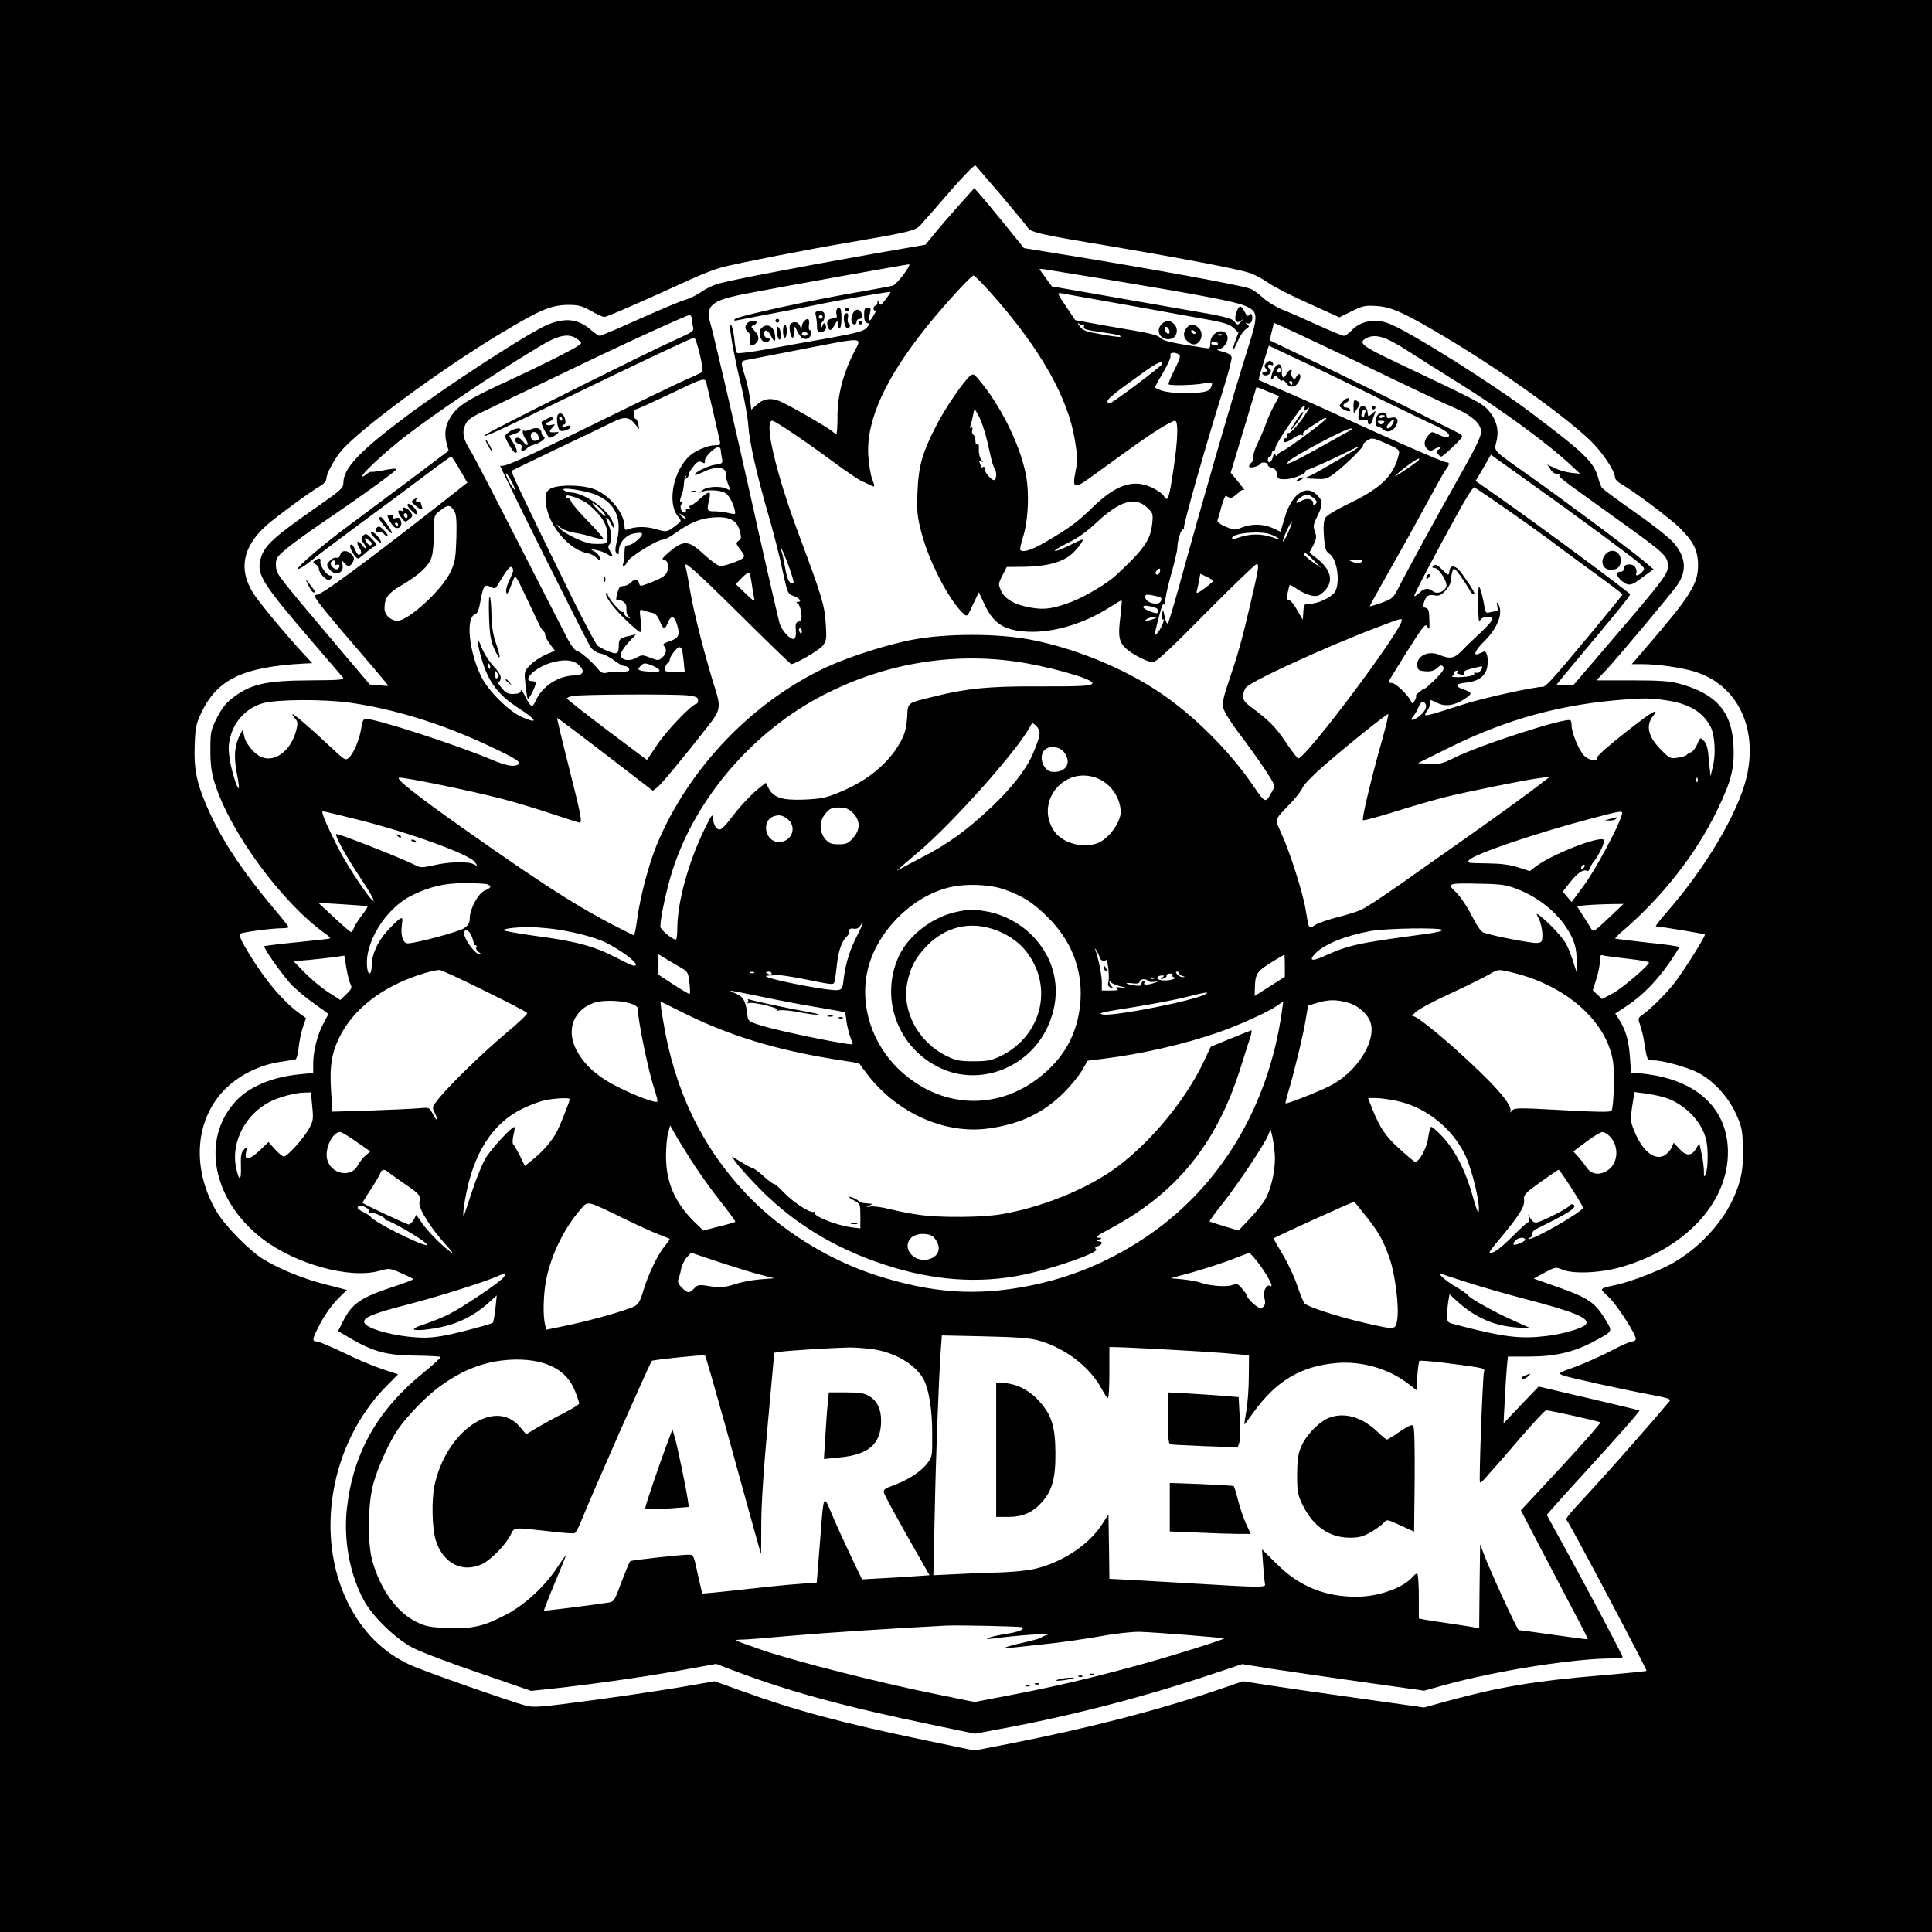 <?xml version="1.0" standalone="no"?>
<!DOCTYPE svg PUBLIC "-//W3C//DTD SVG 20010904//EN"
 "http://www.w3.org/TR/2001/REC-SVG-20010904/DTD/svg10.dtd">
<svg version="1.0" xmlns="http://www.w3.org/2000/svg"
 width="1024pt" height="1024pt" viewBox="0 0 1024 1024"
 preserveAspectRatio="xMidYMid meet">

<g transform="translate(0,1024) scale(0.1,-0.1)"
fill="#000000" stroke="none">
<path d="M0 5120 l0 -5120 5120 0 5120 0 0 5120 0 5120 -5120 0 -5120 0 0
-5120z m5303 4089 c68 -81 132 -158 141 -171 20 -31 51 -38 466 -107 348 -59
646 -116 712 -137 25 -8 70 -32 100 -53 30 -21 127 -71 216 -110 l161 -73 65
32 c60 30 72 32 134 28 80 -6 144 -35 367 -168 287 -171 618 -407 761 -542 66
-63 134 -164 134 -200 0 -7 13 -22 29 -31 76 -44 262 -184 314 -235 73 -72 97
-120 97 -198 0 -99 -40 -163 -273 -433 l-78 -91 53 0 c82 0 211 -18 281 -40
225 -70 336 -297 274 -561 -46 -191 -220 -484 -429 -721 -33 -38 -56 -68 -51
-68 19 0 256 -39 259 -43 6 -6 -109 -189 -158 -253 -45 -59 -132 -145 -176
-175 -21 -15 -21 -18 -8 -55 7 -22 17 -59 20 -84 16 -101 15 -100 50 -100 51
0 182 -37 239 -67 80 -43 152 -121 195 -210 33 -71 37 -87 40 -179 5 -115 -11
-194 -58 -290 -64 -131 -185 -257 -320 -332 -68 -38 -216 -95 -290 -111 -98
-22 -95 -18 -45 -64 44 -41 145 -197 145 -224 0 -7 -9 -13 -19 -13 -10 0 -63
-23 -117 -52 -55 -28 -139 -66 -189 -84 -85 -30 -88 -33 -63 -43 34 -13 306
-73 461 -102 105 -20 116 -24 104 -38 -87 -104 -314 -362 -401 -456 -153 -166
-150 -162 -139 -177 19 -24 425 -790 420 -794 -2 -2 -111 -13 -243 -24 -347
-29 -537 -61 -809 -135 l-127 -35 -327 46 c-179 25 -395 56 -479 69 l-154 24
-146 -50 c-309 -105 -675 -199 -1082 -279 l-195 -38 -255 53 c-451 94 -694
159 -983 264 l-139 50 -197 -34 c-109 -18 -324 -50 -477 -70 -239 -32 -286
-36 -324 -26 -81 21 -543 183 -615 216 -145 67 -254 176 -331 330 -177 358
-93 841 197 1141 l69 70 -85 28 c-46 15 -139 54 -205 87 -67 32 -130 59 -141
59 -25 0 -24 12 6 71 33 67 76 127 119 168 l35 34 -109 28 c-118 30 -237 77
-328 131 -76 45 -209 179 -255 258 -135 231 -113 496 54 655 73 70 177 120
279 136 41 6 80 13 86 14 6 2 14 30 17 62 3 32 13 80 22 107 l17 50 -28 20
c-93 67 -183 173 -275 323 -42 69 -55 99 -46 104 16 9 169 29 219 29 21 0 38
3 38 6 0 3 -33 45 -73 92 -172 203 -288 379 -359 544 -56 129 -71 203 -66 328
3 92 7 113 34 170 84 179 220 245 544 263 l45 2 -51 55 c-94 102 -229 265
-261 315 -80 126 -58 246 69 360 50 45 231 178 291 213 15 9 27 25 27 35 0 24
36 93 73 140 86 110 528 436 859 635 201 120 259 145 349 146 55 0 73 -5 122
-32 31 -18 63 -32 70 -32 13 0 181 73 457 199 58 27 132 55 165 64 78 21 477
99 670 131 326 56 358 63 385 94 14 15 83 94 154 176 70 81 132 144 136 139 4
-4 64 -74 133 -154z"/>
<path d="M5079 9148 c-46 -52 -104 -119 -129 -150 l-45 -55 -270 -47 c-413
-73 -785 -145 -836 -162 -25 -8 -63 -27 -85 -43 -21 -15 -58 -33 -82 -40 -23
-6 -132 -52 -242 -101 -111 -50 -205 -90 -211 -90 -6 0 -29 15 -50 34 -65 55
-131 63 -222 27 -94 -37 -541 -327 -768 -498 -235 -177 -319 -266 -319 -342 0
-27 -13 -39 -132 -122 -247 -172 -292 -214 -309 -290 -17 -76 16 -127 268
-421 87 -101 163 -190 170 -198 10 -13 -12 -15 -170 -16 -243 -1 -324 -20
-424 -101 -27 -21 -54 -58 -75 -101 -31 -62 -33 -74 -33 -167 0 -76 5 -118 23
-175 82 -263 360 -640 592 -803 13 -9 22 -18 19 -21 -2 -2 -80 -11 -174 -20
-93 -9 -171 -19 -174 -21 -7 -7 85 -138 137 -197 25 -27 81 -75 124 -105 43
-30 78 -56 78 -58 0 -1 -11 -22 -24 -46 -32 -57 -56 -149 -56 -215 l0 -51 -72
-7 c-145 -14 -267 -65 -339 -143 -186 -202 -123 -525 142 -729 175 -134 463
-214 619 -170 54 15 56 15 117 -12 34 -15 63 -29 63 -32 0 -3 -46 -21 -102
-39 -177 -58 -222 -89 -271 -186 l-25 -50 71 -42 c118 -68 191 -87 339 -88 70
-1 130 -4 133 -7 3 -3 -37 -40 -90 -83 -244 -198 -372 -424 -406 -716 -20
-172 16 -361 94 -499 46 -82 168 -199 254 -243 39 -21 197 -81 350 -133 l278
-96 150 16 c217 25 476 62 665 97 l166 30 89 -34 c298 -113 583 -191 1071
-292 l211 -44 133 25 c375 69 768 171 1119 289 l165 55 155 -25 c86 -13 303
-45 482 -70 l327 -46 108 30 c276 76 685 141 890 141 30 0 54 3 54 7 0 9 -135
265 -277 526 l-125 228 34 39 c18 21 94 105 169 187 184 201 292 324 288 327
-2 2 -123 31 -269 65 l-265 62 -93 -97 -93 -98 6 115 c3 63 8 142 11 177 l6
62 112 0 c135 0 235 23 334 75 111 59 109 56 78 109 -61 104 -93 126 -279 191
l-108 38 58 32 c56 30 59 30 93 16 57 -25 206 -18 315 14 356 104 583 364 562
643 -17 221 -192 362 -477 384 l-35 3 -6 80 c-6 89 -21 142 -55 197 l-23 36
62 41 c79 51 161 135 226 230 28 41 51 77 51 81 0 4 -75 15 -167 24 -93 10
-170 20 -172 21 -2 2 14 19 35 37 213 181 393 411 505 643 75 154 92 222 87
340 -8 183 -91 278 -289 332 -50 13 -105 17 -251 17 l-187 0 52 55 c58 61 338
396 376 449 55 77 46 156 -25 232 -25 27 -116 98 -204 159 -87 61 -162 117
-168 124 -6 6 -15 30 -21 53 -22 84 -73 133 -356 346 -203 153 -622 417 -743
469 -78 34 -161 20 -211 -35 -14 -14 -31 -26 -38 -26 -8 0 -71 26 -141 58 -70
32 -154 69 -187 82 -33 13 -78 41 -100 61 -22 21 -53 43 -69 49 -50 19 -550
110 -990 181 l-209 34 -97 120 c-54 66 -113 138 -132 159 l-34 39 -85 -95z
m-290 -363 c-22 -30 -48 -56 -57 -59 -10 -3 -71 -14 -137 -26 -281 -47 -684
-135 -700 -151 -7 -9 -3 -10 15 -6 14 3 88 17 165 32 77 14 183 35 236 46 143
30 409 76 409 71 0 -3 -12 -21 -27 -40 -24 -32 -27 -33 -34 -16 -7 17 -8 17
-8 2 -1 -10 -5 -18 -11 -18 -5 0 -10 -7 -10 -16 0 -8 4 -12 10 -9 5 3 2 -8 -8
-24 -23 -41 -32 -39 -22 4 7 30 5 35 -11 35 -15 0 -19 -7 -19 -39 0 -28 5 -40
16 -43 15 -3 14 -5 -2 -25 -16 -18 -48 -27 -189 -53 -93 -16 -242 -43 -330
-59 -88 -17 -164 -26 -168 -22 -5 5 -11 35 -14 67 -6 61 -22 109 -23 68 0 -36
28 -184 60 -315 16 -67 33 -159 36 -203 7 -94 44 -258 107 -476 25 -85 58
-214 73 -286 28 -130 29 -132 61 -143 33 -12 45 -31 21 -31 -10 0 -9 -3 1 -9
7 -5 15 -27 18 -49 4 -33 1 -41 -14 -46 -15 -5 -18 -14 -15 -45 2 -23 -1 -42
-8 -46 -18 -11 -69 44 -79 85 -16 63 -102 439 -156 685 -83 371 -193 845 -208
895 -30 102 0 128 195 165 176 34 838 153 856 154 7 1 -6 -24 -29 -54z m1101
-30 c465 -77 658 -114 707 -135 73 -32 74 -46 15 -233 -79 -250 -240 -807
-362 -1252 -29 -104 -56 -194 -60 -199 -5 -4 -12 11 -17 35 -9 44 -9 44 -14
12 -3 -18 -1 -30 4 -26 14 9 -3 -39 -24 -66 -24 -30 -24 -24 3 78 16 64 24 79
30 65 6 -14 7 -13 3 7 -2 14 11 80 30 147 19 66 35 133 35 148 0 38 21 104 31
98 5 -3 7 1 4 8 -5 13 115 435 205 723 28 88 49 169 48 180 -2 13 -16 23 -48
31 -26 7 -35 12 -23 13 28 1 57 43 48 70 -16 50 -90 20 -90 -37 0 -27 -3 -30
-25 -27 -178 27 -226 38 -241 55 -11 12 -53 24 -145 39 -71 12 -169 29 -217
38 l-88 16 -49 73 c-49 73 -49 73 -22 69 80 -14 711 -127 790 -142 69 -13 100
-23 120 -41 l26 -25 -17 -45 c-22 -63 -15 -64 12 -3 11 28 31 57 44 66 19 13
20 17 7 26 -13 9 -12 10 2 5 11 -3 19 2 23 14 8 25 -4 48 -15 30 -6 -9 -13 -3
-24 19 -19 36 -30 34 -44 -8 -13 -38 0 -60 25 -41 17 13 17 13 0 -6 -18 -19
-18 -19 -35 2 -14 18 -55 28 -262 63 -135 23 -348 61 -475 83 l-230 40 -32 44
c-18 24 -33 45 -33 47 0 2 10 2 23 0 12 -2 173 -28 357 -58z m-635 -71 c256
-288 405 -549 442 -776 14 -85 15 -108 4 -164 -19 -94 -9 -98 81 -33 246 179
300 217 363 256 38 24 75 43 82 43 19 0 17 -95 -7 -255 -23 -156 -31 -180 -50
-146 -6 13 -37 34 -67 48 -98 45 -189 14 -314 -108 -82 -79 -115 -103 -241
-178 -78 -46 -125 -61 -140 -46 -3 3 3 34 14 68 29 91 35 244 13 343 -35 161
-134 358 -248 493 -24 29 -30 31 -44 20 -35 -29 -131 -169 -177 -258 -78 -151
-97 -218 -103 -356 -4 -106 -2 -132 21 -218 39 -153 148 -362 223 -430 19 -17
21 -15 50 49 l31 65 27 -58 c49 -108 105 -144 230 -151 137 -7 300 42 436 129
34 22 63 39 64 37 2 -2 -2 -42 -7 -89 -13 -101 -7 -132 30 -166 35 -32 115
-73 143 -73 16 0 98 76 279 260 142 143 263 260 270 260 15 0 12 -20 -36 -225
-43 -184 -65 -260 -111 -395 -27 -79 -35 -114 -30 -140 4 -21 37 -74 83 -135
42 -55 103 -140 135 -188 56 -85 58 -90 45 -115 -39 -73 -37 -73 -104 24 -127
186 -318 376 -500 497 -191 128 -455 235 -687 278 -168 32 -437 32 -610 0
-130 -23 -340 -90 -458 -144 -399 -184 -739 -540 -907 -947 -41 -100 -86 -270
-102 -386 -7 -52 -15 -93 -18 -92 -264 129 -435 236 -910 571 -250 177 -357
262 -334 265 26 4 389 -71 549 -113 72 -19 191 -55 265 -80 74 -25 138 -45
142 -45 15 0 8 38 -57 295 -36 142 -64 259 -62 260 1 1 116 -85 255 -192 l252
-194 24 18 c21 16 134 152 274 331 59 76 63 96 33 190 -50 157 -112 398 -131
509 -11 67 -23 129 -26 138 -17 43 41 -8 286 -250 147 -146 270 -265 274 -265
21 0 148 74 166 97 20 25 22 36 17 113 -6 101 -19 145 -144 480 -122 327 -185
600 -140 600 15 0 168 -103 332 -224 61 -45 124 -87 140 -95 17 -7 38 -17 47
-22 27 -13 27 -12 10 34 -8 23 -17 78 -20 123 -11 188 92 412 315 689 93 115
231 265 243 265 5 0 48 -43 95 -96z m-1588 -136 c1 -13 4 -32 7 -44 5 -18 -7
-26 -92 -64 -146 -65 -995 -489 -1012 -506 -20 -20 67 20 410 186 412 200 688
330 699 330 12 0 53 -172 43 -181 -4 -4 -39 -21 -79 -38 -39 -17 -233 -110
-430 -207 -458 -225 -548 -265 -562 -251 -14 14 456 -928 480 -964 12 -16 32
-29 53 -33 19 -4 51 -20 71 -36 21 -17 46 -30 55 -30 10 0 20 -7 24 -15 4 -12
-5 -15 -47 -15 -29 0 -62 -3 -74 -6 -15 -4 -27 1 -40 16 -35 43 -95 95 -115
100 -12 3 -33 31 -53 70 -18 36 -136 265 -261 510 -125 245 -238 463 -252 484
-37 59 -44 93 -27 132 12 29 28 41 107 78 51 25 230 111 398 191 330 160 669
315 685 315 6 0 12 -10 12 -22z m2077 -31 c4 4 4 0 1 -8 -5 -13 10 -18 82 -28
97 -14 118 -19 111 -26 -2 -3 -48 3 -101 13 -81 14 -99 21 -114 42 -13 19 -14
22 -2 13 9 -7 19 -10 23 -6z m1271 -110 c88 -41 259 -123 380 -182 121 -58
258 -123 304 -142 103 -45 151 -87 151 -133 0 -24 -33 -91 -114 -234 -118
-208 -285 -514 -328 -600 -23 -44 -30 -51 -86 -71 -34 -12 -62 -20 -62 -18 0
3 49 91 109 197 60 105 146 261 192 346 46 85 91 166 101 179 22 29 23 41 3
41 -16 0 -323 134 -595 260 -85 39 -209 94 -275 122 -66 28 -121 52 -123 54
-2 1 9 42 25 92 l28 90 165 -78 c91 -42 278 -132 415 -200 138 -67 278 -135
313 -151 35 -17 62 -36 62 -44 0 -19 -11 -19 -56 2 -36 17 -36 17 -55 -6 -23
-28 -24 -54 -3 -72 12 -10 20 -10 35 -1 10 7 24 12 31 12 7 0 5 -5 -5 -11 -14
-8 -16 -14 -6 -25 6 -8 14 -14 18 -14 10 0 111 96 111 106 0 5 -9 14 -20 19
-267 135 -649 324 -800 395 -107 51 -196 94 -198 95 -2 2 2 23 9 48 l11 46 52
-23 c28 -13 123 -57 211 -99z m-538 57 c-3 -3 -12 -4 -19 -1 -8 3 -5 6 6 6 11
1 17 -2 13 -5z m-3419 -20 c12 -8 22 -19 22 -24 0 -11 -174 -100 -405 -207
-198 -91 -250 -125 -286 -182 -30 -47 -36 -91 -20 -148 l9 -32 -211 -159
c-117 -87 -255 -190 -307 -229 -139 -102 -291 -231 -281 -238 6 -3 35 15 66
40 31 26 149 115 263 199 114 84 268 198 342 254 74 56 138 102 141 102 4 0
24 -31 46 -69 l40 -69 -164 -129 c-402 -314 -617 -471 -634 -465 -5 1 -9 -4
-9 -10 1 -14 73 -103 263 -323 70 -81 126 -149 125 -150 -2 -1 -24 0 -50 3
l-48 4 -183 216 c-301 357 -306 363 -313 399 -4 21 -2 44 6 57 13 26 114 102
290 221 159 108 340 239 340 247 0 7 -20 5 -90 -9 -19 -3 -39 -5 -44 -4 -5 1
-17 -6 -27 -15 -11 -9 -19 -12 -19 -7 0 15 121 126 220 204 165 128 464 329
720 483 101 61 154 71 198 40z m4399 -61 c60 -38 179 -114 266 -168 231 -143
475 -321 607 -444 l45 -42 -48 5 c-26 3 -65 14 -87 25 l-39 19 16 -24 c14 -22
26 -28 46 -25 5 1 6 -2 3 -7 -6 -10 -10 -7 274 -211 296 -212 299 -215 300
-275 0 -38 -33 -81 -291 -382 l-207 -242 -46 -4 c-25 -2 -46 -1 -46 2 1 3 48
61 106 130 203 242 284 341 284 350 0 8 -479 363 -702 519 l-117 82 41 69 40
70 46 -33 c26 -19 103 -74 172 -123 202 -143 543 -394 572 -422 26 -24 27 -27
11 -44 -19 -21 -37 -24 -30 -4 3 8 0 22 -7 31 -16 22 -62 17 -60 -8 1 -10 -5
-17 -17 -17 -27 0 -23 -25 7 -49 37 -29 50 -27 112 21 l56 41 -40 34 c-63 55
-428 327 -625 466 -193 137 -180 123 -167 179 14 60 0 114 -44 164 -32 37 -63
52 -505 262 -166 79 -187 97 -140 120 47 24 101 8 214 -65z m-2932 -13 c-57
-112 -87 -230 -86 -337 0 -51 -3 -93 -6 -93 -4 0 -14 6 -22 14 -30 25 -245
148 -284 162 -47 17 -83 10 -118 -23 l-27 -24 -7 58 c-4 32 -16 85 -26 118
-25 80 -25 82 19 89 20 4 138 27 262 51 366 71 339 72 295 -15z m1930 50 c3
-5 -3 -10 -14 -10 -12 0 -21 5 -21 10 0 6 6 10 14 10 8 0 18 -4 21 -10z m-207
-59 c11 -6 6 -23 -23 -81 -20 -39 -34 -74 -31 -77 8 -8 136 -5 187 5 42 8 46
7 42 -9 -9 -34 -31 -41 -130 -42 -84 -2 -142 8 -171 29 -2 1 17 36 42 78 25
42 43 83 40 91 -7 17 22 21 44 6z m-88 -50 c0 -9 -250 -198 -275 -207 -9 -4
-15 0 -15 9 0 14 35 42 200 160 63 45 90 56 90 38z m-2412 -118 c14 -59 60
-255 66 -285 6 -26 4 -28 -26 -28 -33 0 -99 -27 -128 -52 -89 -75 -126 -250
-68 -323 20 -25 20 -27 2 -41 -59 -46 -58 -46 -119 -28 -54 15 -106 14 -149
-2 -12 -5 -16 0 -16 17 -1 66 -71 156 -150 192 -65 30 -218 31 -250 2 -19 -17
-21 -27 -17 -71 12 -119 125 -252 226 -267 11 -2 30 -12 42 -23 21 -19 21 -19
18 1 -2 11 -15 25 -29 33 -24 13 -24 13 10 7 19 -4 45 -13 57 -21 33 -21 37
-17 18 12 -12 19 -14 29 -6 37 16 16 13 73 -5 108 -8 17 -13 33 -10 36 2 3 12
-9 21 -26 20 -40 27 -40 13 1 -23 67 -153 158 -226 158 -9 0 -24 5 -32 11 -31
22 122 -1 177 -27 97 -46 130 -124 103 -240 -10 -42 -11 -57 -2 -66 9 -9 12
-7 12 11 0 41 32 81 73 92 20 5 42 7 48 3 15 -9 -47 -64 -72 -64 -15 0 -19 -7
-19 -39 0 -22 -3 -46 -6 -55 -10 -25 10 -19 21 7 11 25 159 117 189 117 10 0
39 15 65 34 74 54 131 78 196 83 88 8 130 -12 145 -68 10 -37 10 -45 -5 -55
-16 -12 -15 -15 9 -47 22 -28 24 -36 13 -46 -18 -14 -94 -41 -119 -41 -11 0
-49 27 -85 60 -82 77 -108 79 -182 18 -41 -35 -47 -44 -31 -46 15 -3 20 -11
20 -37 0 -39 -18 -55 -98 -85 -49 -19 -50 -19 -55 0 -6 24 -20 25 -43 3 -9 -9
-25 -18 -35 -18 -11 -1 -21 -4 -24 -7 -9 -9 -24 -68 -17 -67 25 3 52 -16 52
-37 0 -35 1 -38 13 -53 10 -12 9 -12 -10 -1 -12 8 -19 18 -16 24 3 5 1 6 -5 2
-11 -6 -82 77 -82 97 0 6 -3 8 -6 5 -12 -13 30 -72 98 -139 39 -38 75 -69 81
-69 6 0 7 23 3 61 -7 57 -6 61 11 55 10 -4 31 -10 46 -13 21 -4 32 -16 44 -44
18 -47 27 -49 43 -9 18 43 35 37 50 -15 15 -53 7 -68 -47 -86 -25 -8 -32 -14
-24 -22 17 -17 13 -42 -9 -62 -19 -17 -22 -17 -63 -1 -41 16 -46 16 -74 0 -37
-22 -83 -13 -83 16 0 11 18 40 40 64 l41 44 -34 -8 c-48 -10 -57 -18 -57 -45
0 -50 -8 -56 -53 -38 -23 9 -50 23 -60 31 -9 9 -68 119 -131 246 -225 458
-329 676 -325 680 2 2 110 54 239 116 129 61 262 125 294 141 67 33 89 31 123
-10 l21 -26 -5 28 c-3 15 -9 27 -14 27 -5 0 -9 11 -9 25 0 14 4 25 9 25 6 0
74 31 153 68 231 110 214 106 226 55z m2994 -37 l38 -16 -29 -53 c-15 -28 -34
-70 -41 -92 -7 -22 -26 -66 -42 -99 -16 -32 -27 -67 -25 -77 3 -10 -1 -23 -9
-30 -8 -6 -14 -16 -14 -21 0 -13 52 0 61 14 8 12 40 7 39 -7 -1 -5 9 -12 22
-15 16 -4 24 -14 26 -33 3 -24 7 -27 42 -27 40 0 110 27 110 42 0 4 4 8 9 8
10 0 128 53 226 102 33 17 56 26 50 21 -14 -14 -202 -125 -250 -149 l-40 -19
58 -3 c52 -3 62 0 100 29 61 47 157 141 152 150 -3 4 7 14 21 24 25 16 29 16
100 -15 69 -31 73 -34 68 -59 -28 -116 -95 -180 -281 -268 -51 -25 -100 -54
-107 -66 -10 -16 -13 -43 -9 -99 5 -67 9 -79 29 -93 42 -27 60 -158 28 -204
-21 -29 -88 -60 -131 -61 -30 0 -32 -2 -35 -42 l-3 -43 -30 52 c-16 29 -36 53
-44 53 -10 0 -12 9 -6 38 4 20 9 39 11 41 2 2 21 -8 42 -23 22 -15 55 -29 75
-33 31 -5 40 -1 67 25 50 50 36 112 -40 172 l-40 31 21 40 c17 34 18 45 8 72
-10 29 -8 39 15 85 29 58 28 80 -7 112 -57 54 -131 0 -167 -121 l-23 -77 -41
19 c-50 23 -113 24 -165 3 -37 -15 -42 -14 -86 5 -30 13 -45 26 -42 34 3 7 13
41 22 76 10 34 21 59 24 54 3 -4 12 -9 19 -11 12 -2 21 4 56 35 8 7 17 9 22 5
4 -4 -10 16 -32 43 l-41 50 68 225 c37 124 68 226 68 227 1 3 26 -7 83 -31z
m171 -83 c-6 -16 -5 -17 12 -3 19 15 19 15 1 -15 -33 -53 -87 -115 -96 -110
-4 3 -7 -3 -6 -13 0 -9 -4 -16 -10 -15 -6 1 -11 -4 -11 -12 0 -16 20 -10 59
17 16 11 33 16 39 12 7 -4 9 -3 6 3 -6 10 6 20 96 77 15 10 27 14 27 9 0 -11
-198 -158 -235 -175 -14 -6 -25 -16 -25 -22 0 -6 -4 -5 -9 2 -6 10 -10 7 -15
-12 -7 -28 -26 -36 -26 -11 0 8 5 15 10 15 6 0 10 7 10 15 0 8 5 15 10 15 6 0
10 7 10 16 0 14 56 102 126 197 22 30 36 35 27 10z m-1724 -41 c20 -40 40
-107 61 -207 7 -33 17 -64 22 -69 10 -12 11 -50 1 -59 -10 -11 -53 34 -53 55
0 11 -4 16 -10 13 -5 -3 -10 -4 -10 -1 0 2 -3 12 -7 22 -5 13 -3 15 8 9 12 -7
12 -6 0 9 -8 10 -14 34 -13 53 2 22 -1 32 -8 28 -6 -4 -10 4 -10 19 0 14 -5
28 -11 32 -6 3 -9 15 -6 25 3 12 1 17 -6 12 -7 -4 -8 0 -3 13 4 10 10 34 13
52 3 17 7 32 9 32 2 0 12 -17 23 -38z m1966 -74 c-11 -6 -75 -42 -143 -80 -67
-38 -139 -76 -159 -85 -34 -14 -36 -14 -24 1 22 26 303 175 331 175 10 0 9 -3
-5 -11z m-3335 -102 c0 -7 3 -27 6 -43 6 -29 4 -30 -35 -36 -39 -5 -117 -44
-107 -54 2 -2 22 5 45 16 52 27 107 28 116 2 3 -10 5 -23 4 -27 -1 -5 3 -22 9
-37 16 -38 15 -39 -7 -27 -30 15 -103 12 -126 -7 l-20 -16 20 8 c26 11 92 7
116 -6 20 -10 43 -49 53 -90 6 -26 5 -27 -32 -18 -20 5 -54 9 -74 9 -41 0 -43
3 -29 63 11 47 0 48 -50 2 -22 -19 -44 -35 -50 -35 -5 0 -7 -5 -3 -12 5 -8 2
-9 -10 -5 -9 4 -14 3 -11 -2 3 -5 1 -12 -4 -16 -16 -9 -32 30 -19 43 9 9 9 12
0 12 -11 0 -10 8 5 48 3 9 7 32 8 49 1 18 5 36 10 40 4 5 5 2 0 -6 -5 -9 -4
-12 3 -7 7 4 12 13 12 21 0 7 12 27 26 44 20 25 29 29 44 21 15 -8 18 -6 16 8
-3 18 50 72 72 72 6 0 12 -6 12 -14z m3689 -64 c-38 -29 -125 -86 -116 -76 24
26 114 93 126 93 8 1 3 -7 -10 -17z m-4780 -147 c1 -5 -10 8 -24 30 -13 22
-24 47 -24 55 0 16 48 -68 48 -85z m5246 -97 c83 -57 189 -133 236 -168 47
-36 154 -114 237 -175 83 -60 151 -112 152 -115 0 -6 -319 -391 -372 -447 -21
-24 -43 -43 -49 -43 -47 0 -320 -60 -419 -92 -222 -71 -220 -71 -196 -36 9 12
16 30 16 40 0 22 -1 22 39 2 42 -21 91 -13 143 21 43 29 43 34 -5 51 -48 16
-43 31 13 36 64 6 102 34 112 79 9 46 -1 92 -18 85 -8 -4 -21 -9 -29 -12 -30
-12 -14 23 31 66 73 72 104 155 74 200 -8 11 -9 8 -4 -12 4 -20 2 -28 -7 -28
-8 0 -24 -3 -35 -6 -19 -5 -22 0 -28 41 -4 25 -13 61 -19 80 -11 30 -12 21
-12 -76 0 -73 3 -103 9 -89 6 13 19 20 38 20 48 0 37 -17 -77 -123 -17 -15
-37 -35 -46 -45 -51 -54 -70 -58 -135 -31 -56 22 -118 -10 -112 -60 3 -23 8
-26 43 -29 29 -2 46 3 62 17 17 16 23 18 32 7 8 -10 -1 -25 -40 -65 -29 -28
-55 -51 -59 -51 -4 0 -17 -9 -30 -20 -13 -11 -20 -20 -16 -20 4 0 2 -10 -5
-22 -11 -20 -12 -21 -22 -2 -18 35 -81 94 -99 94 -10 0 -18 3 -18 6 0 4 44 75
97 160 90 142 99 152 109 132 10 -19 12 -13 10 37 -1 48 -5 61 -19 63 -13 3
-16 9 -11 25 11 38 25 48 56 42 22 -5 34 -1 58 23 18 19 30 41 31 59 0 15 4
37 8 48 7 17 11 14 40 -25 18 -25 39 -57 47 -72 8 -16 19 -28 25 -28 11 0 -3
26 -59 105 -35 50 -65 57 -70 16 -4 -23 -4 -23 -38 10 -26 26 -37 30 -46 21
-9 -9 -8 -12 5 -12 23 0 70 -74 63 -98 -10 -29 -48 -43 -71 -26 -26 20 -45 17
-72 -8 -13 -12 -25 -20 -27 -17 -4 4 103 208 232 442 41 76 80 136 86 134 6
-3 79 -51 161 -109z m-4855 18 c70 -59 100 -108 100 -165 0 -45 -3 -46 -80
-43 -42 2 -149 53 -176 84 l-19 22 27 -21 c15 -11 49 -24 75 -27 27 -4 70 -14
96 -23 27 -8 51 -12 54 -9 3 3 -32 44 -78 91 -46 47 -87 94 -91 105 -4 11 -12
20 -18 20 -5 0 -10 4 -10 10 0 15 87 -16 120 -44z m3841 35 c19 -16 22 -22 12
-32 -11 -11 -13 -10 -13 3 0 25 -35 31 -65 12 -31 -20 -34 -3 -2 19 29 21 40
21 68 -2z m-3772 -65 c14 -14 22 -28 20 -31 -3 -2 -23 14 -44 37 -22 23 -31
36 -20 30 11 -5 31 -22 44 -36z m2891 14 c31 -29 32 -34 27 -84 -9 -88 -43
-137 -192 -275 -45 -42 -163 -113 -234 -140 -97 -37 -142 -44 -215 -32 -87 15
-138 44 -159 88 -17 37 -16 39 6 83 l23 45 96 1 c108 2 187 21 238 59 32 24
80 85 66 85 -4 0 -33 -13 -66 -30 -33 -16 -67 -30 -77 -30 -10 1 18 18 62 40
55 26 104 61 155 109 125 117 206 141 270 81z m-3674 -15 c13 -20 15 -47 13
-147 -4 -112 -7 -128 -33 -183 -46 -94 -222 -255 -279 -255 -37 0 -70 32 -69
66 1 56 18 79 87 120 96 56 149 105 163 152 7 22 12 80 12 130 0 90 0 91 33
116 40 32 52 32 73 1z m1228 -44 c-2 -3 -12 3 -22 13 -16 17 -16 18 5 5 12 -7
20 -15 17 -18z m3195 -70 c-12 -28 -25 -51 -29 -51 -3 0 5 25 19 55 31 68 40
65 10 -4z m-98 -12 c19 -7 39 -16 44 -22 7 -7 3 -7 -10 -2 -75 29 -141 29
-217 0 -10 -4 -18 -3 -18 3 0 26 142 40 201 21z m-2551 -168 c17 -46 28 -86
26 -89 -17 -16 -34 14 -44 76 -7 39 -15 78 -19 88 -3 11 -3 17 0 14 3 -3 20
-43 37 -89z m2785 27 l40 -40 -47 33 c-26 19 -47 37 -48 42 0 15 16 5 55 -35z
m250 3 c5 -1 5 -5 -1 -11 -7 -7 -19 -8 -37 -1 -42 16 -36 18 38 12z m-4495
-53 c0 -7 -9 -31 -21 -55 -11 -23 -19 -51 -16 -60 4 -19 8 -13 38 65 10 26 13
23 63 -83 29 -60 60 -127 70 -147 9 -20 21 -40 26 -43 6 -3 10 -13 10 -21 0
-9 12 -31 26 -49 l25 -34 -49 -21 c-27 -12 -64 -36 -82 -55 -32 -33 -32 -34
-25 -102 4 -37 9 -72 12 -76 5 -9 43 66 43 84 0 5 -9 9 -20 9 -57 0 15 71 96
96 70 21 118 18 150 -9 36 -31 27 -57 -19 -57 -85 0 -173 -56 -207 -133 -19
-42 -26 -39 -60 29 -11 22 -19 32 -20 23 0 -11 -11 -16 -37 -17 -31 -1 -42 4
-67 35 -17 21 -31 50 -32 65 -2 26 0 27 11 11 10 -13 10 -20 2 -25 -9 -5 -9
-10 -1 -18 8 -8 13 -5 17 10 4 17 -5 34 -37 69 -24 25 -53 71 -64 101 -25 65
-28 48 -7 -35 37 -142 88 -214 206 -290 97 -63 104 -84 16 -46 -68 29 -179
139 -216 214 -66 135 -84 315 -32 332 12 3 20 25 28 71 14 79 22 90 54 73 20
-10 25 -9 34 6 47 79 67 105 75 100 6 -3 10 -11 10 -17z m3426 -13 c-3 -9 -11
-13 -16 -10 -8 5 -7 11 1 21 14 18 24 11 15 -11z m-2162 -57 c4 -29 10 -64 13
-78 5 -22 -1 -18 -46 25 l-51 49 32 33 c17 18 34 30 38 28 4 -3 10 -28 14 -57z
m2446 13 c-1 -3 -21 -21 -46 -40 -36 -26 -45 -29 -41 -15 3 11 9 36 12 56 l7
37 34 -16 c19 -9 34 -19 34 -22z m-278 -87 c4 -3 5 -11 1 -19 -10 -29 -83 -10
-83 21 0 13 7 15 37 9 21 -4 41 -9 45 -11z m-43 -50 c17 -4 31 -13 31 -20 0
-8 -4 -14 -9 -14 -19 0 -71 23 -71 31 0 11 7 11 49 3z m6 -64 c-11 -5 -27 -9
-35 -9 -13 -1 -13 0 0 9 8 5 24 9 35 9 l20 0 -20 -9z m1315 -7 c0 -54 -509
-733 -549 -733 -4 0 -33 38 -64 83 -53 81 -91 119 -187 190 -47 35 -52 55 -28
101 16 30 425 218 708 325 110 42 120 45 120 34z m-3180 -58 c0 -8 -2 -15 -4
-15 -2 0 -6 7 -10 15 -3 8 -1 15 4 15 6 0 10 -7 10 -15z m-636 -97 c3 -7 7
-37 10 -65 l5 -53 -55 0 c-53 0 -55 1 -48 23 3 12 11 24 15 25 5 2 9 9 9 16 0
17 38 66 51 66 5 0 11 -6 13 -12z m1767 -64 c166 -23 409 -91 409 -114 0 -16
-56 -19 -295 -18 -253 1 -372 -11 -537 -52 -157 -39 -145 -30 -150 -114 -4
-55 -12 -85 -34 -126 -63 -116 -176 -209 -329 -271 -67 -28 -96 -33 -181 -37
-117 -5 -164 10 -190 60 l-15 29 -39 -31 c-42 -34 -99 -95 -152 -165 -18 -24
-40 -47 -48 -50 -19 -8 -40 22 -41 59 -1 26 -8 17 -45 -59 -85 -174 -143 -385
-144 -522 0 -35 -3 -63 -8 -63 -19 0 -82 53 -82 69 0 47 34 203 65 300 125
386 430 738 804 930 319 163 669 223 1012 175z m-2783 -35 c-3 -8 -7 -3 -11
10 -4 17 -3 21 5 13 5 -5 8 -16 6 -23z m892 -5 c12 -12 8 -14 -32 -14 -26 0
-54 3 -63 6 -15 6 -15 8 0 24 14 15 22 17 48 8 18 -6 39 -17 47 -24z m4360 -5
c-7 -12 -18 -18 -26 -15 -8 3 -13 2 -10 -3 3 -5 -8 -11 -25 -15 -37 -7 -110
-7 -91 1 6 2 10 8 7 13 -3 4 2 11 11 14 8 3 12 2 9 -4 -3 -6 -4 -10 -1 -10 2
0 12 -3 22 -7 12 -4 15 -2 12 8 -3 10 9 17 41 25 64 16 63 16 51 -7z m-4202
-135 c42 -6 52 -10 52 -25 0 -11 -4 -19 -8 -19 -22 0 -158 -141 -207 -215
l-56 -83 -212 159 c-116 88 -212 163 -212 167 0 4 14 10 30 13 40 9 545 11
613 3z m5177 -25 c125 -17 200 -61 242 -142 22 -44 28 -144 12 -208 l-13 -54
-8 84 c-5 64 -12 89 -27 104 -19 20 -20 20 -35 -17 -8 -20 -23 -39 -33 -43
-10 -4 -20 -10 -23 -14 -3 -5 -24 -11 -47 -15 -39 -6 -44 -4 -87 40 -70 69
-85 129 -45 180 32 40 7 31 -68 -26 -159 -121 -241 -193 -230 -200 7 -5 1 -8
-14 -8 -14 0 -37 10 -51 23 -27 25 -68 122 -68 161 0 12 -3 25 -6 28 -18 19
-482 -131 -617 -199 -60 -30 -76 -34 -130 -31 l-62 3 165 82 c309 153 600 232
940 256 98 7 131 7 205 -4z m-6966 -14 c234 -34 482 -111 726 -225 143 -67
181 -90 163 -101 -24 -16 -62 -9 -148 27 -186 78 -605 214 -661 214 -12 0 -19
-12 -24 -47 -8 -59 -40 -136 -66 -159 -18 -16 -22 -13 -97 57 -109 103 -202
182 -202 173 0 -4 7 -15 16 -25 13 -14 13 -24 4 -61 -30 -112 -120 -176 -193
-136 -36 19 -76 71 -83 107 l-7 34 -13 -24 c-30 -56 -36 -114 -20 -200 9 -46
14 -84 12 -86 -8 -8 -37 84 -48 150 -9 62 -8 81 6 132 23 79 88 144 167 167
73 22 325 23 468 3z m5696 -5 c11 -17 -4 -45 -36 -69 -34 -25 -51 -21 -26 6 8
10 20 30 26 46 11 28 25 35 36 17z m-228 -187 c-59 -208 -110 -423 -103 -430
3 -4 79 17 169 45 89 28 207 62 262 76 125 31 432 93 505 102 l55 7 -105 -80
c-58 -43 -175 -128 -260 -188 -85 -60 -222 -157 -305 -215 -184 -131 -290
-202 -330 -222 -16 -8 -70 -25 -120 -38 -49 -12 -105 -31 -123 -42 -37 -23
-34 -27 -52 82 -14 87 -83 304 -129 404 -35 78 -38 68 47 156 30 30 59 69 66
85 7 17 57 68 111 115 125 109 338 280 343 275 3 -2 -12 -62 -31 -132z m-1817
32 c0 -21 -16 -67 -42 -125 -35 -75 -110 -170 -209 -264 -137 -129 -235 -200
-376 -272 -59 -31 -115 -61 -123 -66 -22 -15 26 27 111 99 177 149 522 536
588 661 12 23 13 23 32 6 10 -9 19 -27 19 -39z m129 -101 c44 -56 12 -110 -61
-105 -48 3 -76 81 -42 115 25 26 79 20 103 -10z m186 -143 c67 -30 115 -105
115 -176 -1 -56 -66 -143 -123 -164 -79 -30 -188 1 -231 66 -105 159 64 354
239 274z m3172 -13 c-3 -8 -6 -5 -6 6 -1 11 2 17 5 13 3 -3 4 -12 1 -19z
m-4476 -167 c40 -40 40 -89 0 -133 -25 -28 -36 -33 -76 -33 -39 0 -51 5 -71
28 -33 39 -33 95 2 136 22 26 33 31 71 31 36 0 50 -6 74 -29z m-2622 -36 c276
-69 588 -183 618 -224 15 -22 15 -23 -5 -12 -30 16 -132 14 -212 -5 -65 -14
-72 -14 -102 2 -66 34 -413 171 -416 163 -6 -14 55 -122 131 -236 42 -62 72
-115 67 -118 -11 -7 -139 183 -189 283 -64 127 -91 192 -80 192 5 0 90 -20
188 -45z m6696 23 c-20 -67 -142 -294 -200 -371 l-65 -88 -24 28 -23 27 39 50
c40 50 71 71 89 60 5 -3 12 3 16 13 3 10 11 25 18 33 31 39 63 107 56 118 -16
26 -282 -78 -364 -143 l-29 -22 -62 20 c-44 14 -90 20 -168 21 -99 1 -105 2
-91 18 28 32 360 144 641 218 178 47 175 46 167 18z m-4421 -19 c53 -42 23
-122 -46 -122 -72 0 -95 112 -28 136 29 10 47 7 74 -14z m4218 -261 c-7 -7
-12 -8 -12 -2 0 14 12 26 19 19 2 -3 -1 -11 -7 -17z m-5814 -84 c30 -8 28 -19
-8 -34 -35 -14 -80 -97 -80 -146 0 -24 -7 -38 -29 -53 -26 -19 -257 -81 -300
-81 -25 0 -39 43 -31 97 5 37 4 41 -11 33 -9 -5 -39 -34 -67 -65 -51 -56 -82
-125 -82 -184 0 -46 -17 -56 -23 -16 -21 130 95 321 238 390 92 45 170 64 275
64 52 0 105 -2 118 -5z m5465 -27 c124 -48 229 -139 283 -244 23 -46 29 -73
31 -133 l3 -75 -19 60 c-10 33 -27 78 -39 100 -18 35 -94 117 -144 154 -17 12
-17 11 -1 -20 9 -19 17 -54 18 -79 0 -42 -2 -45 -28 -48 -26 -3 -238 38 -284
55 -14 5 -37 39 -63 91 -23 46 -60 100 -82 122 -51 48 -46 50 127 46 112 -2
139 -6 198 -29z m-2721 -1 c99 -35 154 -70 234 -150 122 -122 181 -272 171
-436 -9 -143 -63 -265 -161 -360 -231 -228 -558 -233 -794 -15 -151 140 -217
346 -173 535 47 198 225 381 422 434 87 24 222 20 301 -8z m-3374 -90 c2 -2
-12 -25 -32 -50 -19 -25 -37 -55 -41 -66 -3 -11 -10 -20 -14 -20 -5 0 -45 35
-91 78 l-83 77 129 -8 c70 -4 130 -9 132 -11z m6577 -63 c-70 -67 -81 -74 -90
-58 -5 10 -25 40 -42 67 -18 28 -33 52 -33 53 0 5 81 11 170 13 l75 1 -80 -76z
m-3981 -90 c-41 -80 -61 -147 -72 -228 -6 -56 -9 -60 -35 -63 -15 -2 -89 8
-165 22 -150 28 -244 53 -202 55 14 1 36 2 50 3 14 1 72 -8 130 -19 178 -36
169 -35 174 -10 3 12 8 47 11 77 8 76 24 125 49 152 12 12 20 24 19 25 -11 12
1 25 21 21 15 -3 27 2 35 14 25 40 17 14 -15 -49z m-1642 37 c106 -10 251 -46
311 -77 74 -37 157 -98 157 -115 0 -14 -19 -8 -103 36 -123 63 -213 87 -440
117 -92 13 -164 26 -160 30 5 4 33 10 63 12 30 2 57 4 60 5 3 1 53 -3 112 -8z
m4742 -9 c3 -5 -31 -14 -77 -20 -380 -51 -412 -58 -554 -121 -61 -27 -77 -21
-42 16 45 48 160 95 292 119 82 15 373 20 381 6z m-5144 -33 c7 -18 12 -36 11
-40 0 -5 4 -8 10 -8 5 0 7 -5 4 -11 -4 -6 1 -16 11 -24 18 -13 18 -14 1 -11
-22 3 -77 80 -77 108 0 30 27 20 40 -14z m3328 -112 c0 -14 26 -26 33 -15 9
15 21 -85 14 -114 -5 -18 -2 -26 12 -31 14 -6 16 -5 6 5 -7 7 -13 18 -13 24 0
7 3 7 8 -1 4 -6 27 -16 52 -22 l45 -11 -40 5 c-29 3 -36 2 -25 -5 11 -8 3 -11
-32 -11 l-48 0 0 43 c0 38 -17 121 -34 172 -5 12 -2 11 7 -5 8 -14 15 -29 15
-34z m-3970 -143 c9 -17 6 -25 -22 -52 l-32 -31 -64 41 c-36 23 -91 69 -124
103 l-60 61 80 7 c44 4 105 11 135 15 l54 8 11 -66 c6 -36 16 -75 22 -86z
m1743 93 c44 -25 47 -29 53 -83 4 -31 4 -58 2 -61 -3 -2 -41 20 -85 49 l-81
53 0 54 0 54 33 -20 c17 -11 53 -31 78 -46z m3209 5 l0 -58 -80 -51 -80 -51 1
42 c2 74 10 88 84 134 38 24 71 43 72 43 2 0 3 -26 3 -59z m1814 38 c64 -7
116 -16 116 -20 0 -16 -144 -139 -194 -165 l-55 -29 -24 23 -25 23 19 60 c11
34 19 77 19 96 0 26 4 34 14 30 7 -3 66 -11 130 -18z m-6058 -169 c122 -60
225 -113 228 -119 3 -5 -44 -51 -106 -102 -123 -103 -304 -278 -362 -351 -37
-46 -37 -47 -21 -78 9 -18 15 -34 12 -36 -2 -2 -12 12 -23 32 -19 35 -19 35
-74 30 -30 -3 -146 -8 -256 -12 l-202 -6 -7 108 c-9 131 3 205 46 290 60 120
172 220 323 289 67 31 165 62 205 64 8 1 114 -48 237 -109z m5467 91 c278 -71
487 -262 517 -472 9 -63 3 -238 -9 -257 -4 -7 -91 -6 -260 4 -239 13 -255 13
-268 -4 -8 -9 -12 -11 -8 -4 12 24 -43 97 -157 207 -155 151 -344 308 -360
299 -7 -4 -2 5 12 19 14 15 97 60 185 100 88 41 180 86 205 101 54 31 48 31
143 7z m-4036 3 c-3 -3 -12 -4 -19 -1 -8 3 -5 6 6 6 11 1 17 -2 13 -5z m93 -4
c0 -5 -7 -7 -15 -4 -8 4 -15 8 -15 10 0 2 7 4 15 4 8 0 15 -4 15 -10z m2160 1
c0 -5 8 -12 18 -14 14 -4 14 -5 1 -6 -9 0 -22 6 -29 14 -9 10 -9 15 -1 15 6 0
11 -4 11 -9z m-35 -11 c-3 -5 2 -10 12 -11 10 0 3 -5 -16 -11 -38 -10 -85 -3
-76 12 3 6 14 10 23 10 15 0 15 -2 2 -11 -12 -8 -11 -9 5 -6 11 2 19 9 18 15
-2 7 6 12 18 12 11 0 17 -4 14 -10z m-98 -16 c-3 -3 -12 -4 -19 -1 -8 3 -5 6
6 6 11 1 17 -2 13 -5z m-33 -13 c3 -4 18 -7 33 -5 28 4 28 4 3 -5 -35 -12 -62
-13 -55 -1 3 6 1 10 -4 10 -6 0 -11 -6 -11 -14 0 -11 -9 -13 -37 -9 -50 8 -58
17 -10 11 26 -3 37 0 37 9 0 14 36 18 44 4z m-2042 -85 c89 -19 224 -44 298
-56 74 -12 136 -24 138 -25 2 -2 6 -22 8 -44 3 -23 11 -60 19 -82 8 -23 15
-42 15 -43 0 -11 -376 65 -480 97 -70 21 -75 25 -78 52 -8 76 -21 102 -60 118
-20 8 -34 15 -30 16 3 1 80 -14 170 -33z m2348 15 c-57 -34 -486 -119 -544
-108 -34 6 -5 13 175 41 91 15 208 37 260 50 105 27 133 31 109 17z m-3041
-52 c17 -6 31 -16 31 -22 1 -66 56 -333 89 -432 11 -33 18 -62 15 -64 -9 -9
-117 31 -213 80 -108 54 -180 120 -220 202 -50 104 -8 207 100 243 47 15 144
12 198 -7z m3798 6 c55 -16 108 -65 119 -111 25 -101 -79 -259 -216 -329 -63
-32 -231 -98 -236 -93 -2 2 4 26 12 53 30 98 82 311 94 388 l13 77 46 14 c61
19 106 19 168 1z m-3507 -62 c227 -112 474 -187 769 -235 l144 -23 37 -50
c157 -211 415 -329 650 -296 167 23 291 82 400 191 36 36 79 89 95 117 l30 51
95 12 c191 24 418 76 591 136 115 39 272 111 320 145 l31 22 -7 -49 c-71 -514
-334 -947 -737 -1211 -189 -124 -383 -204 -602 -248 -282 -56 -518 -39 -813
56 -259 84 -515 245 -694 438 -232 247 -375 548 -434 910 -17 101 -17 104 -7
99 4 -1 63 -31 132 -65z m-1985 -488 c7 -69 5 -78 -20 -122 -31 -53 -113 -143
-131 -143 -6 0 -27 17 -46 38 l-35 39 -46 -44 c-57 -53 -82 -57 -73 -11 6 31
6 32 -11 15 -14 -14 -18 -32 -16 -89 3 -82 -11 -82 -27 0 -24 131 52 277 180
342 51 26 134 48 182 49 l36 1 7 -75z m7165 49 c102 -30 195 -121 221 -217 14
-49 13 -155 0 -189 -9 -20 -10 -18 -10 19 -1 23 -6 64 -13 92 l-11 51 -19 -30
c-23 -39 -52 -38 -88 2 l-29 31 -12 -27 c-7 -15 -24 -33 -39 -41 -53 -27 -117
27 -159 133 -19 47 -20 59 -10 128 l12 76 54 -7 c30 -4 77 -13 103 -21z
m-5800 -9 c0 -11 -49 -135 -69 -174 -25 -48 -77 -108 -132 -151 l-37 -30 -27
55 c-15 30 -31 58 -35 60 -4 3 -4 24 1 46 6 23 8 43 6 45 -9 9 -127 -118 -155
-168 -17 -30 -47 -103 -67 -164 -20 -60 -38 -115 -41 -123 -12 -35 -11 1 1 71
42 244 145 406 307 483 41 20 94 39 119 44 49 10 129 14 129 6z m4383 -10
c154 -32 294 -144 363 -288 36 -76 78 -248 72 -296 -2 -17 -13 9 -31 74 -37
136 -95 250 -162 321 -30 32 -58 55 -61 51 -4 -4 -11 -32 -15 -61 -7 -53 -51
-131 -70 -124 -5 2 -40 31 -78 66 -76 67 -107 114 -146 211 l-24 61 42 0 c23
0 72 -7 110 -15z m-3741 -313 c37 -59 106 -156 153 -215 48 -60 85 -111 82
-113 -2 -2 -41 -14 -87 -25 l-82 -21 -50 48 c-102 102 -148 208 -148 347 0 45
5 100 11 122 l11 40 22 -39 c11 -21 51 -86 88 -144z m3094 38 c7 -73 -13 -175
-46 -240 -11 -23 -49 -70 -83 -106 l-62 -66 -75 22 c-41 13 -77 24 -79 26 -2
2 29 45 70 96 81 103 219 310 240 360 l13 32 8 -30 c4 -16 11 -58 14 -94z
m-4866 58 l73 -51 -25 -21 c-14 -12 -33 -36 -42 -53 -34 -68 -142 -47 -162 32
-14 57 28 145 69 145 7 0 46 -23 87 -52z m6644 27 c52 -56 41 -150 -21 -183
-41 -23 -80 -15 -104 21 -12 17 -33 44 -46 58 l-24 26 68 51 c37 28 76 52 86
52 10 0 28 -11 41 -25z m-6475 -188 c9 -8 48 -36 86 -62 82 -56 85 -61 78 -96
-6 -33 55 -132 138 -224 30 -32 44 -52 32 -44 -44 30 -119 105 -153 152 l-34
48 -13 -26 c-8 -14 -20 -25 -27 -25 -10 0 -234 105 -244 114 -1 2 18 34 43 71
25 38 47 77 51 87 6 21 22 23 43 5z m6269 -83 c34 -52 62 -100 62 -105 0 -21
-274 -178 -288 -165 -3 3 0 6 6 6 7 0 12 8 12 18 0 9 9 22 20 27 180 88 222
116 199 130 -6 4 -14 3 -18 -4 -10 -16 -159 -91 -180 -91 -10 0 -23 10 -30 23
l-12 22 5 -22 c2 -12 1 -21 -3 -20 -3 1 -41 -32 -83 -75 -67 -67 -111 -98
-123 -86 -2 2 19 30 47 63 110 132 139 177 136 212 -3 31 2 36 87 98 50 35 93
65 96 65 3 0 34 -43 67 -96z m-5027 -160 c74 -36 159 -75 189 -86 30 -12 57
-22 59 -24 2 -2 -9 -18 -23 -35 -38 -45 -89 -150 -115 -236 -17 -58 -27 -76
-49 -87 -43 -22 -234 -76 -356 -101 l-111 -23 -6 27 c-12 48 -9 158 5 234 26
134 96 278 185 379 38 44 29 46 222 -48z m3939 10 c69 -87 93 -130 127 -229
28 -83 49 -251 39 -317 -9 -58 -6 -58 -176 -19 -141 33 -298 84 -316 103 -6 7
-23 49 -38 93 -14 44 -49 118 -76 164 -28 46 -50 85 -50 87 0 4 411 191 427
194 2 0 30 -34 63 -76z m-5299 45 c11 -5 17 -15 13 -20 -3 -6 0 -9 7 -7 18 4
79 -22 79 -33 0 -5 6 -9 13 -9 14 0 136 -69 186 -105 19 -14 29 -25 24 -25
-36 0 -282 124 -298 150 -3 5 -21 17 -40 26 -19 9 -32 20 -29 25 7 12 21 11
45 -2z m6143 -168 c6 -9 -54 -35 -62 -27 -2 3 2 12 9 20 16 17 45 21 53 7z
m-4274 -120 c80 -26 178 -57 219 -67 l75 -19 -75 -6 c-41 -3 -99 -14 -129 -24
-62 -20 -84 -21 -153 -10 -42 7 -50 5 -68 -14 -25 -27 -34 -27 -65 4 -18 18
-23 31 -19 43 4 9 11 34 15 55 4 21 18 49 30 63 13 13 24 24 24 24 1 0 66 -22
146 -49z m2858 -3 c53 -70 88 -139 63 -123 -18 10 -40 -35 -31 -61 11 -28 5
-50 -16 -58 -12 -5 -74 49 -74 66 0 3 -11 20 -26 37 -22 27 -28 29 -52 20 -30
-12 -128 -4 -170 13 -15 6 -56 13 -92 17 l-65 6 120 33 c66 19 158 49 205 67
47 19 88 34 91 34 4 1 25 -23 47 -51z m-3997 -76 c-12 -22 -216 -160 -296
-200 -33 -16 -85 -37 -115 -47 -30 -10 -59 -21 -64 -26 -16 -14 57 -11 142 7
91 19 175 61 245 123 l50 45 -7 -69 c-4 -39 -11 -73 -14 -76 -4 -4 -70 -23
-148 -43 -101 -26 -162 -36 -215 -36 -142 1 -319 48 -319 84 0 25 53 46 232
92 163 42 412 121 473 149 41 18 47 18 36 -3z m5109 -30 c69 -22 197 -59 285
-82 281 -73 361 -106 341 -139 -12 -19 -117 -51 -208 -62 -143 -17 -226 -7
-490 62 -35 9 -38 12 -38 47 0 20 3 54 6 74 l7 38 39 -36 c97 -88 196 -131
318 -140 l75 -5 -85 38 c-108 48 -232 117 -249 137 -7 9 -37 29 -65 46 -52 29
-107 79 -76 68 8 -3 71 -24 140 -46z m-2275 -307 c142 -40 273 -141 335 -258
14 -26 28 -47 32 -47 5 0 8 61 8 135 l0 135 28 0 c72 -1 443 -21 570 -31 l142
-12 -1 -111 c0 -61 -6 -144 -13 -183 -7 -40 -12 -73 -10 -73 1 0 23 29 47 63
121 169 255 248 446 263 131 10 271 -31 372 -108 l47 -36 4 74 c3 41 8 77 11
81 4 3 66 -2 139 -11 220 -29 208 -26 203 -50 -7 -35 -27 -577 -21 -583 3 -3
18 10 33 28 15 18 35 40 43 49 8 8 71 80 139 160 69 80 130 145 135 145 21 0
281 -58 288 -64 4 -3 -89 -109 -207 -236 l-214 -230 99 -190 c54 -104 135
-257 178 -340 44 -82 79 -151 77 -153 -1 -2 -82 9 -180 23 -98 14 -181 25
-185 25 -8 0 -151 311 -186 405 l-19 50 -3 -223 -2 -222 -23 4 c-12 3 -71 12
-132 21 -60 9 -122 18 -137 21 l-28 6 0 119 c0 65 -4 119 -9 119 -5 0 -15 -7
-22 -16 -49 -59 -182 -107 -299 -107 -169 0 -304 55 -423 174 l-78 77 6 -86
c4 -48 8 -93 10 -99 6 -17 -34 -17 -343 2 -136 8 -300 17 -364 21 l-118 6 -2
170 -3 171 -33 -51 c-69 -108 -207 -200 -352 -236 -39 -10 -126 -19 -220 -21
-85 -3 -193 -7 -239 -10 l-84 -4 7 317 c6 314 21 709 32 871 l6 83 226 -5
c170 -4 242 -9 287 -22z m-886 -45 c122 -16 235 -82 277 -162 28 -54 45 -160
45 -285 1 -120 0 -125 -26 -159 -34 -44 -101 -88 -178 -116 -50 -18 -57 -24
-51 -42 3 -12 59 -114 123 -228 l118 -207 -71 -5 c-39 -3 -119 -8 -179 -11
l-108 -6 -66 138 c-36 76 -80 173 -98 217 -39 95 -40 92 -55 -109 -6 -77 -13
-168 -16 -201 l-5 -62 -92 -7 c-51 -3 -186 -17 -302 -30 -115 -13 -211 -22
-212 -21 -2 1 -12 48 -25 104 -20 97 -23 102 -47 102 -42 0 -301 -29 -310 -34
-4 -3 -25 -53 -47 -111 -36 -98 -40 -105 -69 -109 -99 -15 -339 -45 -342 -43
-1 2 24 67 57 146 33 79 60 145 60 148 0 2 -23 -29 -50 -70 -66 -99 -171 -195
-268 -245 -118 -62 -175 -75 -306 -71 -97 4 -118 8 -168 32 -105 51 -194 176
-235 327 -26 95 -23 298 5 403 24 89 85 224 132 292 47 68 144 169 214 221
132 99 262 146 411 148 164 1 272 -57 314 -170 12 -30 21 -59 21 -63 0 -5 -37
-28 -82 -51 -46 -23 -109 -58 -141 -77 l-58 -35 -35 41 c-132 154 -389 -24
-451 -312 -16 -78 -13 -223 6 -288 38 -125 142 -179 248 -128 47 23 127 105
151 157 18 38 14 37 193 17 73 -9 138 -14 144 -11 7 2 22 30 35 63 50 126 363
836 375 850 4 6 277 34 282 29 3 -3 50 -166 105 -363 127 -460 190 -688 192
-690 0 -1 1 71 1 160 0 103 13 299 35 534 l34 373 30 5 c32 6 272 21 361 23
28 1 83 -3 124 -8z m800 -1475 c12 -12 -19 -24 -86 -35 -79 -12 -141 -33 -73
-25 149 20 341 32 285 18 -11 -3 -22 -8 -25 -12 -3 -4 -43 -15 -90 -26 -97
-21 -135 -36 -75 -29 22 2 105 11 185 20 80 8 210 27 290 41 80 15 174 25 210
24 79 -2 443 -31 447 -35 5 -5 -285 -96 -462 -144 -248 -68 -451 -115 -672
-157 l-188 -36 -225 46 c-286 58 -726 170 -899 229 -73 25 -136 48 -139 51 -3
3 12 5 34 5 21 0 136 9 254 20 183 16 569 41 825 54 74 3 398 -4 404 -9z"/>
<path d="M4435 8600 c-3 -6 -4 -18 -1 -28 4 -13 0 -18 -15 -19 -30 -3 -39 -14
-33 -41 8 -29 20 -28 38 6 14 25 15 26 16 5 0 -13 5 -23 10 -23 6 0 10 25 10
55 0 51 -10 69 -25 45z"/>
<path d="M4480 8600 c0 -5 5 -10 10 -10 6 0 10 5 10 10 0 6 -4 10 -10 10 -5 0
-10 -4 -10 -10z"/>
<path d="M4519 8576 c-12 -26 -7 -56 11 -56 5 0 10 7 10 15 0 8 7 15 16 15 22
0 14 44 -8 48 -11 2 -22 -6 -29 -22z"/>
<path d="M4324 8568 c3 -13 6 -38 6 -55 0 -26 4 -33 20 -33 23 0 36 22 24 41
-5 9 -10 7 -15 -7 -6 -16 -8 -16 -8 -2 -1 9 4 20 9 23 6 3 10 17 10 31 0 19
-5 24 -26 24 -22 0 -25 -3 -20 -22z m36 -8 c0 -5 -4 -10 -10 -10 -5 0 -10 5
-10 10 0 6 5 10 10 10 6 0 10 -4 10 -10z"/>
<path d="M4475 8570 c-8 -14 4 -70 15 -70 15 0 21 18 9 25 -6 4 -8 18 -5 31 6
24 -7 33 -19 14z"/>
<path d="M4110 8540 c0 -5 5 -10 10 -10 6 0 10 5 10 10 0 6 -4 10 -10 10 -5 0
-10 -4 -10 -10z"/>
<path d="M4262 8538 c-7 -7 -12 -21 -13 -32 -1 -18 -2 -17 -8 4 -7 24 -35 30
-52 12 -10 -10 1 -72 12 -72 5 0 9 15 10 33 0 32 0 32 12 7 18 -39 35 -52 57
-45 19 6 29 45 12 45 -5 0 -7 14 -4 30 4 31 -6 38 -26 18z m18 -68 c0 -5 -7
-10 -15 -10 -8 0 -15 5 -15 10 0 6 7 10 15 10 8 0 15 -4 15 -10z"/>
<path d="M3962 8528 c-16 -16 -15 -33 3 -48 11 -9 14 -22 10 -42 -7 -30 10
-39 33 -16 18 18 15 39 -9 65 -20 20 -20 23 -5 29 9 3 16 10 16 15 0 13 -34
11 -48 -3z"/>
<path d="M4550 8530 c0 -5 5 -10 10 -10 6 0 10 5 10 10 0 6 -4 10 -10 10 -5 0
-10 -4 -10 -10z"/>
<path d="M4035 8500 c-23 -25 2 -84 31 -73 19 7 18 23 -1 23 -9 0 -15 9 -15
21 0 28 22 20 38 -15 18 -35 26 -27 18 17 -8 41 -45 55 -71 27z"/>
<path d="M4150 8485 c0 -19 5 -35 10 -35 6 0 10 16 10 35 0 19 -4 35 -10 35
-5 0 -10 -16 -10 -35z"/>
<path d="M4118 8475 c2 -19 8 -35 14 -35 13 0 6 63 -8 67 -6 2 -8 -10 -6 -32z"/>
<path d="M6155 8520 c-35 -39 3 -91 55 -75 28 9 37 51 15 75 -10 11 -26 20
-35 20 -9 0 -25 -9 -35 -20z m43 -34 c3 -11 -1 -17 -9 -14 -7 2 -13 12 -15 22
-3 23 20 15 24 -8z"/>
<path d="M6285 8496 c-19 -28 -9 -58 26 -77 44 -23 80 49 41 84 -26 24 -49 21
-67 -7z m50 -16 c3 -5 2 -10 -4 -10 -5 0 -13 5 -16 10 -3 6 -2 10 4 10 5 0 13
-4 16 -10z"/>
<path d="M2955 8038 c-7 -19 0 -67 12 -79 12 -12 65 9 57 22 -3 5 -14 4 -25
-1 -13 -7 -19 -7 -19 0 0 5 4 10 10 10 11 0 9 28 -3 48 -5 6 -13 12 -18 12 -5
0 -12 -6 -14 -12z m25 -18 c0 -5 -2 -10 -4 -10 -3 0 -8 5 -11 10 -3 6 -1 10 4
10 6 0 11 -4 11 -10z"/>
<path d="M2895 8018 c-11 -6 -22 -12 -24 -14 -8 -7 32 -84 44 -84 6 0 20 7 31
15 19 15 19 16 -1 14 -36 -2 -38 1 -19 23 19 21 19 21 -3 16 -29 -8 -40 8 -13
17 11 3 20 11 20 16 0 12 -10 11 -35 -3z"/>
<path d="M2815 7965 c-16 -7 -33 -11 -37 -8 -14 8 -8 -22 8 -45 9 -13 13 -26
10 -30 -4 -3 -13 4 -22 16 -8 12 -22 22 -30 22 -21 0 -17 -27 6 -33 13 -3 18
-10 14 -21 -7 -19 10 -21 28 -3 7 8 24 16 38 20 35 9 69 37 53 43 -7 3 -13 11
-13 19 0 24 -24 33 -55 20z m38 -35 c3 -11 4 -20 2 -20 -2 0 -10 -3 -18 -6
-15 -5 -31 21 -21 37 10 16 32 10 37 -11z"/>
<path d="M2720 7963 c-8 -3 -22 -12 -31 -20 -16 -13 -15 -18 8 -59 14 -24 29
-44 34 -44 14 0 11 16 -12 55 l-21 35 31 11 c17 6 31 15 31 20 0 10 -16 11
-40 2z"/>
<path d="M2585 7880 c9 -16 18 -30 21 -30 2 0 -2 14 -11 30 -9 17 -18 30 -21
30 -2 0 2 -13 11 -30z"/>
<path d="M6710 8315 c-10 -12 -10 -18 0 -30 10 -12 10 -15 -4 -15 -9 0 -16 -4
-16 -10 0 -5 9 -10 19 -10 21 0 36 26 21 35 -16 10 -11 28 6 21 10 -4 14 -1
12 6 -7 19 -24 20 -38 3z"/>
<path d="M6747 8273 c-15 -39 -13 -59 4 -33 8 13 12 12 24 -4 8 -11 18 -17 21
-13 4 4 13 -2 21 -13 20 -29 50 -25 68 9 16 32 3 54 -14 24 -9 -16 -12 -16
-21 -3 -5 8 -8 21 -5 28 7 20 -13 14 -25 -8 -16 -30 -28 -24 -26 12 2 49 -27
49 -47 1z m43 8 c0 -6 -4 -13 -10 -16 -5 -3 -10 1 -10 9 0 9 5 16 10 16 6 0
10 -4 10 -9z m60 -71 c0 -5 -2 -10 -4 -10 -3 0 -8 5 -11 10 -3 6 -1 10 4 10 6
0 11 -4 11 -10z"/>
<path d="M7114 8109 c-18 -20 -18 -21 1 -35 22 -16 49 -19 40 -4 -3 6 -13 10
-21 10 -19 0 -18 19 1 26 8 4 15 10 15 15 0 15 -16 10 -36 -12z"/>
<path d="M7174 8085 c0 -19 1 -35 2 -35 1 0 9 12 19 26 14 22 15 28 4 35 -22
14 -25 11 -25 -26z"/>
<path d="M7206 8075 c-3 -9 -6 -28 -6 -42 0 -22 3 -24 25 -19 18 5 25 2 25 -9
0 -21 17 -19 23 3 2 9 8 26 13 37 7 20 7 20 -14 2 -20 -18 -21 -18 -24 10 -3
31 -32 43 -42 18z m30 -21 c-3 -9 -6 -18 -6 -20 0 -2 -4 -4 -9 -4 -5 0 -7 9
-4 20 3 11 10 20 15 20 6 0 7 -7 4 -16z"/>
<path d="M7270 8080 c0 -5 5 -10 10 -10 6 0 10 5 10 10 0 6 -4 10 -10 10 -5 0
-10 -4 -10 -10z"/>
<path d="M7305 8044 c-18 -18 -20 -64 -3 -64 6 0 19 -7 29 -16 22 -20 52 -11
69 20 16 31 5 49 -26 42 -17 -5 -24 -2 -24 8 0 21 -27 27 -45 10z m35 -8 c0
-2 -7 -6 -15 -10 -8 -3 -15 -1 -15 4 0 6 7 10 15 10 8 0 15 -2 15 -4z m40 -45
c-10 -20 -30 -29 -30 -14 0 10 33 44 37 39 3 -2 0 -14 -7 -25z m-48 7 c-9 -9
-15 -9 -24 0 -9 9 -7 12 12 12 19 0 21 -3 12 -12z"/>
<path d="M2191 7591 c-12 -8 -11 -13 10 -30 29 -25 43 -27 35 -5 -3 9 -6 18
-6 20 0 2 -7 4 -16 4 -8 0 -12 5 -9 10 8 12 4 12 -14 1z"/>
<path d="M2160 7562 c0 -5 11 -19 25 -32 19 -18 25 -20 25 -8 0 8 -8 22 -18
31 -20 19 -32 22 -32 9z"/>
<path d="M2136 7538 c5 -8 2 -9 -9 -5 -22 8 -21 -9 2 -39 18 -23 20 -23 40 -6
20 16 21 18 6 40 -16 22 -53 32 -39 10z m24 -34 c0 -8 -4 -12 -10 -9 -5 3 -10
10 -10 16 0 5 5 9 10 9 6 0 10 -7 10 -16z"/>
<path d="M2065 7479 c9 -16 23 -33 31 -36 22 -8 37 11 29 36 -5 16 -12 20 -27
15 -14 -4 -18 -2 -14 5 5 7 -1 11 -14 11 -20 0 -20 -1 -5 -31z m45 -19 c0 -5
-2 -10 -4 -10 -3 0 -8 5 -11 10 -3 6 -1 10 4 10 6 0 11 -4 11 -10z"/>
<path d="M2010 7492 c0 -12 62 -84 67 -78 6 6 -49 85 -59 86 -5 0 -8 -3 -8 -8z"/>
<path d="M1997 7443 c-13 -12 -7 -23 12 -23 11 0 23 -4 26 -10 3 -5 11 -10 17
-10 6 0 1 11 -12 25 -25 26 -32 29 -43 18z"/>
<path d="M1985 7390 c16 -16 30 -28 33 -26 8 9 -31 56 -46 56 -11 0 -8 -8 13
-30z"/>
<path d="M1921 7397 c-8 -10 -7 -19 4 -33 8 -10 14 -23 14 -29 1 -5 -8 1 -19
15 -23 31 -37 20 -16 -12 15 -23 13 -38 -4 -38 -4 0 -13 14 -20 31 -8 19 -16
27 -23 20 -9 -9 26 -71 41 -71 4 0 22 13 39 29 17 15 39 31 49 35 15 6 14 10
-11 36 -32 34 -38 36 -54 17z m49 -37 c0 -18 -19 -11 -30 11 -11 19 -10 20 9
9 12 -6 21 -15 21 -20z"/>
<path d="M1803 7299 c-3 -12 -11 -18 -20 -15 -7 3 -23 -4 -34 -15 -18 -18 -19
-23 -6 -42 29 -44 84 -27 72 22 -5 24 -4 24 8 9 19 -24 34 -23 47 3 9 16 8 25
-6 40 -23 25 -54 24 -61 -2z m-26 -43 c-4 -10 -1 -13 9 -9 16 6 19 -13 3 -23
-14 -8 -43 21 -35 35 10 16 29 13 23 -3z"/>
<path d="M1670 7270 c-13 -9 -13 -12 3 -21 9 -5 17 -16 17 -23 0 -23 40 -65
55 -59 17 6 20 23 4 23 -17 0 -54 52 -51 72 4 20 -6 23 -28 8z"/>
<path d="M1622 7165 c13 -33 32 -65 40 -65 12 0 11 3 -18 41 -15 19 -24 30
-22 24z"/>
<path d="M8504 7295 c-24 -36 -6 -75 34 -75 35 0 52 16 52 50 0 53 -57 69 -86
25z"/>
<path d="M3202 7170 c0 -14 2 -19 5 -12 2 6 2 18 0 25 -3 6 -5 1 -5 -13z"/>
<path d="M6880 7700 c-8 -5 -10 -10 -5 -10 6 0 17 5 25 10 8 5 11 10 5 10 -5
0 -17 -5 -25 -10z"/>
<path d="M6886 8035 c-9 -14 -23 -36 -32 -50 -28 -42 -9 -28 25 21 18 25 31
47 28 50 -2 3 -12 -7 -21 -21z"/>
<path d="M3668 7633 c7 -3 16 -2 19 1 4 3 -2 6 -13 5 -11 0 -14 -3 -6 -6z"/>
<path d="M7567 7193 c-4 -3 -7 -11 -7 -17 0 -6 5 -5 12 2 6 6 9 14 7 17 -3 3
-9 2 -12 -2z"/>
<path d="M2592 6970 c3 -93 9 -125 27 -168 33 -72 39 -57 11 25 -17 48 -24 93
-25 155 -1 48 -5 91 -9 95 -5 5 -6 -44 -4 -107z"/>
<path d="M2680 6636 c0 -2 8 -10 18 -17 15 -13 16 -12 3 4 -13 16 -21 21 -21
13z"/>
<path d="M2107 5809 c7 -7 15 -10 18 -7 3 3 -2 9 -12 12 -14 6 -15 5 -6 -5z"/>
<path d="M2180 5786 c0 -2 7 -7 16 -10 8 -3 12 -2 9 4 -6 10 -25 14 -25 6z"/>
<path d="M8535 5900 l-30 -8 27 -1 c15 0 30 4 33 9 3 6 5 9 3 9 -2 -1 -16 -5
-33 -9z"/>
<path d="M5062 5405 c-121 -27 -246 -123 -296 -229 -106 -224 -9 -491 219
-597 208 -98 465 0 566 215 81 174 51 355 -82 489 -66 66 -156 113 -245 127
-73 12 -84 12 -162 -5z m222 -97 c77 -30 135 -76 176 -140 121 -187 48 -428
-160 -527 -46 -22 -69 -26 -140 -26 -74 0 -93 4 -145 29 -149 74 -237 239
-206 389 16 79 42 128 99 189 101 108 239 140 376 86z"/>
<path d="M5850 5111 c0 -6 4 -13 10 -16 6 -3 7 1 4 9 -7 18 -14 21 -14 7z"/>
<path d="M3963 4943 c4 -3 4 -10 1 -15 -4 -6 -2 -8 3 -5 16 10 166 -25 151
-35 -8 -5 -3 -6 12 -3 14 3 61 -1 105 -10 44 -8 91 -15 105 -14 14 0 -20 9
-75 19 -89 16 -255 51 -295 63 -8 2 -12 2 -7 0z"/>
<path d="M4388 4853 c6 -2 18 -2 25 0 6 3 1 5 -13 5 -14 0 -19 -2 -12 -5z"/>
<path d="M4448 4843 c7 -3 16 -2 19 1 4 3 -2 6 -13 5 -11 0 -14 -3 -6 -6z"/>
<path d="M6521 4735 l-104 -43 -37 -79 c-102 -216 -304 -454 -494 -583 -157
-105 -373 -190 -575 -225 -98 -18 -326 -20 -438 -4 -43 6 -113 19 -155 30 -43
11 -90 17 -105 14 -23 -4 -25 -4 -8 4 l20 10 -20 2 c-11 1 -25 3 -31 3 -6 1
-18 6 -25 12 -16 13 -49 25 -49 19 0 -2 14 -11 30 -20 29 -15 30 -18 30 -81
l0 -65 -47 6 c-88 12 -211 63 -195 80 4 5 2 5 -4 2 -17 -10 -107 48 -159 102
-27 28 -51 49 -53 46 -3 -2 -27 16 -54 40 -28 25 -55 45 -60 45 -6 0 -33 14
-60 31 l-50 30 21 -30 c12 -17 56 -67 98 -111 190 -202 415 -343 697 -435 251
-82 495 -100 727 -52 173 36 414 121 388 137 -8 5 -5 10 10 15 25 8 28 25 4
26 -15 0 -15 2 2 9 18 8 18 9 -5 10 -19 0 -5 11 55 43 357 188 573 452 700
857 25 80 50 157 55 173 4 15 5 26 2 26 -4 -1 -54 -21 -111 -44z m-1582 -1045
c10 -5 24 -23 31 -40 17 -41 -6 -76 -55 -86 -77 -14 -136 65 -86 115 23 23 79
28 110 11z"/>
<path d="M4513 3753 c9 -2 23 -2 30 0 6 3 -1 5 -18 5 -16 0 -22 -2 -12 -5z"/>
<path d="M5280 2555 l0 -355 63 0 c77 0 130 23 178 77 56 62 74 127 73 263 -1
145 -22 208 -98 286 -52 53 -121 84 -188 84 l-28 0 0 -355z"/>
<path d="M6190 2724 c0 -99 3 -136 13 -139 6 -2 90 -6 185 -10 l172 -6 8 23
c5 13 6 73 3 133 l-6 110 -75 6 c-41 4 -126 9 -187 13 l-113 6 0 -136z"/>
<path d="M7046 2726 c-53 -20 -120 -88 -148 -150 -18 -42 -22 -69 -23 -151 0
-87 3 -107 26 -155 55 -117 143 -180 253 -180 49 0 71 6 111 29 28 16 58 38
68 49 18 20 18 20 90 -13 l72 -33 3 276 c1 176 -1 279 -8 286 -7 7 -30 -4 -71
-32 -33 -23 -64 -42 -68 -42 -4 0 -28 19 -52 43 -80 76 -172 103 -253 73z"/>
<path d="M6200 2251 l0 -128 152 -6 c83 -4 179 -7 214 -7 l63 0 -25 54 c-13
29 -32 85 -42 124 -10 40 -20 73 -23 75 -2 3 -79 7 -171 11 l-168 6 0 -129z"/>
<path d="M4387 2798 c-4 -35 -9 -114 -13 -177 l-7 -114 79 8 c159 14 224 72
224 195 0 62 -21 105 -63 130 -26 16 -50 20 -123 20 l-91 0 -6 -62z"/>
<path d="M3532 2578 c-36 -95 -112 -319 -112 -330 0 -10 53 -10 154 -1 l77 6
-6 41 c-11 72 -55 281 -68 326 l-13 44 -32 -86z"/>
<path d="M5778 1363 c7 -3 16 -2 19 1 4 3 -2 6 -13 5 -11 0 -14 -3 -6 -6z"/>
<path d="M5718 1353 c7 -3 16 -2 19 1 4 3 -2 6 -13 5 -11 0 -14 -3 -6 -6z"/>
<path d="M5615 1340 c-42 -11 -1 -11 50 -1 34 7 35 9 10 9 -16 0 -43 -4 -60
-8z"/>
<path d="M5488 1313 c7 -3 16 -2 19 1 4 3 -2 6 -13 5 -11 0 -14 -3 -6 -6z"/>
<path d="M5438 1303 c7 -3 16 -2 19 1 4 3 -2 6 -13 5 -11 0 -14 -3 -6 -6z"/>
<path d="M8080 2948 c-16 -7 -20 -12 -12 -15 8 -3 21 2 30 11 19 18 17 19 -18
4z"/>
</g>
</svg>
